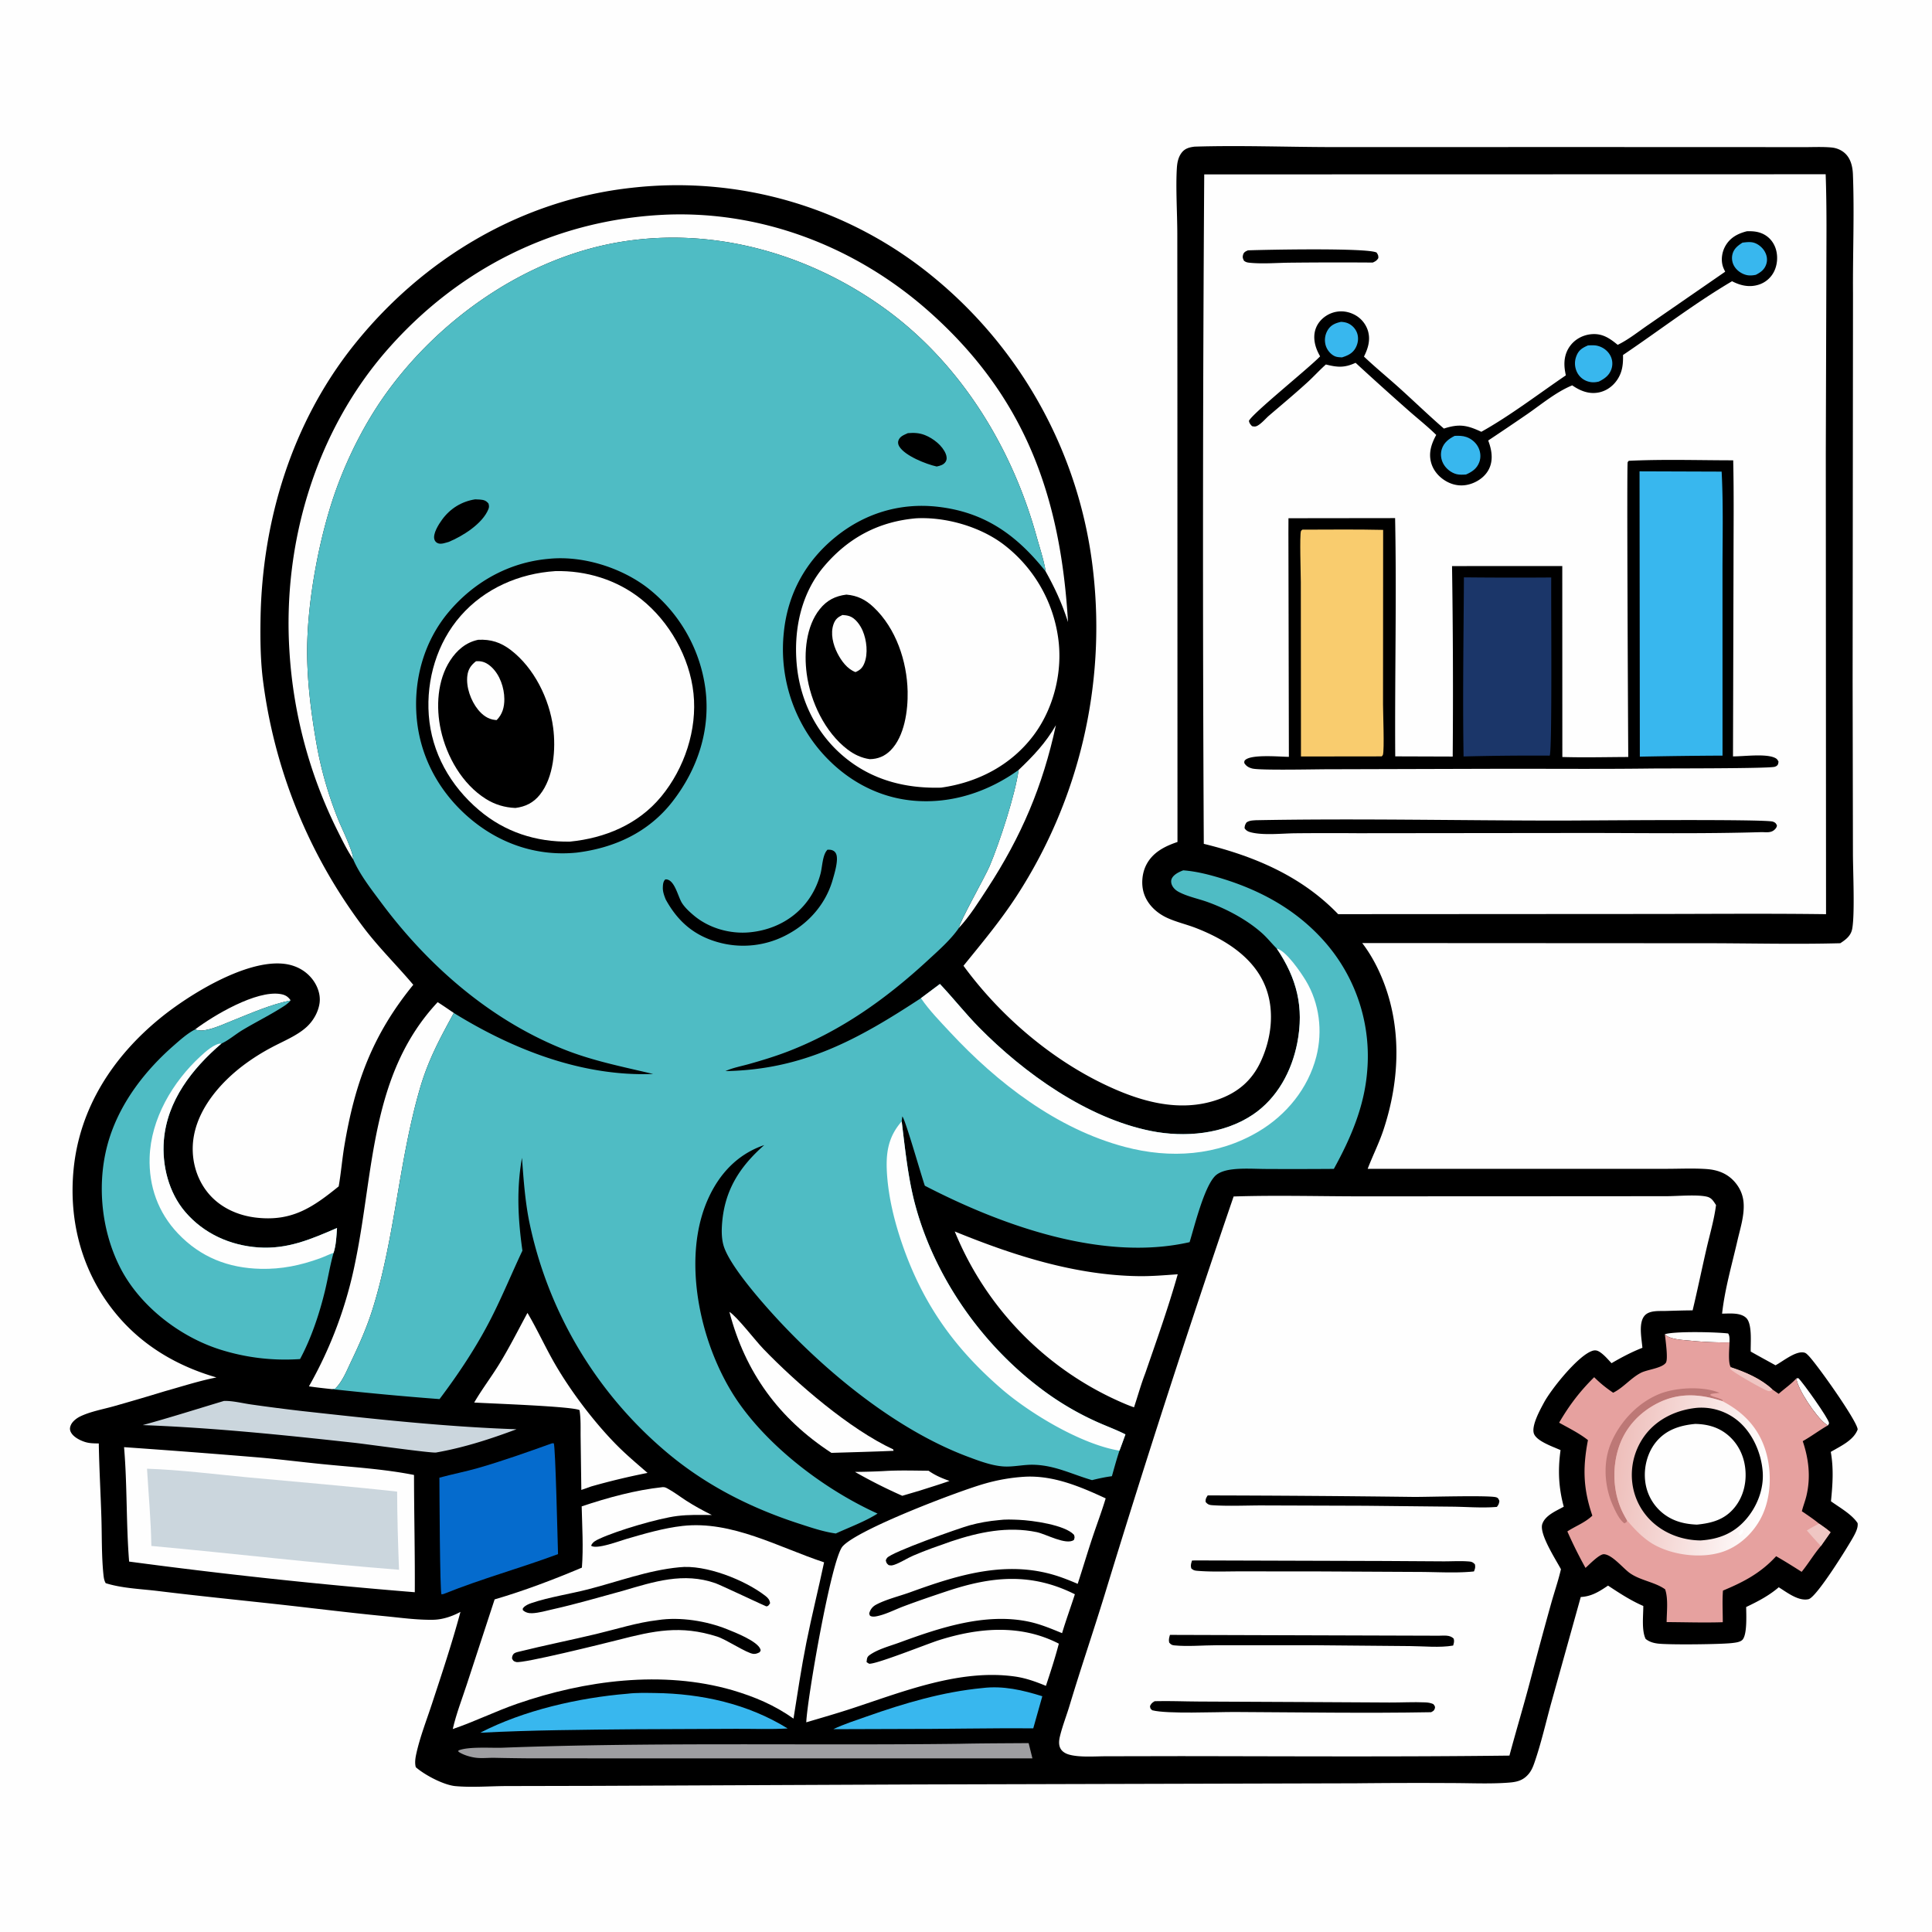 <svg version="1.1" xmlns="http://www.w3.org/2000/svg" style="display: block;" viewBox="0 0 2048 2048" width="1024" height="1024">
<defs>
	<linearGradient id="Gradient1" gradientUnits="userSpaceOnUse" x1="1713.38" y1="1551.13" x2="1873.89" y2="1575.06">
		<stop class="stop0" offset="0" stop-opacity="1" stop-color="rgb(238,191,187)"/>
		<stop class="stop1" offset="1" stop-opacity="1" stop-color="rgb(255,255,255)"/>
	</linearGradient>
</defs>
<path transform="translate(0,0)" fill="rgb(254,254,254)" d="M 0 0 L 2048 0 L 2048 2048 L 0 2048 L 0 0 z"/>
<path transform="translate(0,0)" fill="rgb(0,0,0)" d="M 1266.32 155.446 C 1314.04 153.985 1362.23 155.8 1410.01 155.922 L 1676.78 155.881 L 1854.92 155.93 L 1911.37 155.995 C 1921.29 156.012 1931.62 155.45 1941.47 156.344 C 1947.97 156.935 1954.26 160.011 1958.26 165.229 C 1962.52 170.798 1963.92 178.126 1964.18 184.993 C 1965.77 226.796 1963.95 268.996 1964.26 310.853 L 1963.85 722.85 L 1964.19 904.741 C 1964.23 923.508 1966.33 969.108 1963.4 984.685 C 1962.02 991.976 1956.65 996.066 1950.76 999.859 C 1901.8 1001.18 1852.5 999.809 1803.51 999.864 L 1444 999.678 C 1451.7 1009.71 1457.91 1020.69 1463.04 1032.24 C 1486.41 1084.87 1484.42 1143.74 1466.51 1197.76 C 1461.83 1211.87 1455.07 1225.14 1449.79 1239.01 L 1697.52 1239.03 L 1767.69 1238.99 C 1781.34 1238.95 1795.25 1238.3 1808.85 1239.23 C 1820.96 1240.06 1831.47 1244.03 1839.44 1253.56 C 1844.75 1259.89 1847.75 1267.16 1848.31 1275.39 C 1849.21 1288.56 1844.65 1302.54 1841.71 1315.29 C 1835.9 1340.58 1828.28 1366.72 1825.49 1392.52 C 1833.29 1392.48 1844.61 1391.15 1850.87 1396.88 C 1857.79 1403.21 1855.5 1424.01 1855.85 1432.72 C 1864.56 1437.65 1873.37 1442.42 1882.12 1447.26 C 1889.86 1443.14 1902.11 1432.92 1911.04 1433.57 C 1913.93 1433.78 1914.81 1434.81 1916.79 1436.75 C 1925.34 1445.15 1969.2 1506.97 1969.19 1515.32 C 1964.76 1527 1950.88 1533.02 1940.7 1539.08 C 1943.88 1556.91 1942.67 1573.56 1940.91 1591.44 C 1949.84 1597.88 1963.12 1605.29 1969.13 1614.56 C 1969.89 1619.36 1966.84 1625.15 1964.56 1629.27 C 1958.96 1639.39 1925.67 1693.21 1917.16 1695.19 C 1906.55 1697.66 1894.13 1687.92 1885.55 1682.56 C 1875.28 1691.43 1863.19 1697.73 1851.01 1703.5 C 1851.09 1711.58 1852.15 1731.31 1847.53 1737.7 C 1845.34 1740.75 1839.61 1741.25 1836.16 1741.68 C 1824.31 1743.13 1768.51 1743.71 1757.17 1742.23 C 1752.4 1741.6 1748.21 1740.35 1744.44 1737.32 C 1740.03 1728.27 1741.99 1712.45 1741.97 1702.4 C 1728.45 1696.54 1716.85 1688.88 1704.59 1680.81 C 1695.38 1687.03 1687.15 1692.31 1675.67 1692.89 L 1644.6 1804.33 C 1638.69 1825.69 1633.71 1848.05 1626.41 1868.94 C 1624.94 1873.15 1623.3 1877.06 1620.39 1880.5 C 1613.74 1888.36 1606.3 1889.23 1596.64 1889.85 C 1577.92 1891.06 1558.69 1890.16 1539.92 1890.13 A 6230.55 6230.55 0 0 0 1437.72 1890.37 L 971.985 1891.59 L 631.426 1893.08 L 535.92 1893.29 C 518.602 1893.42 500.116 1894.9 482.911 1893.37 C 470.319 1892.26 450.214 1881.57 440.77 1873.32 C 439.416 1868.53 440.386 1863.09 441.457 1858.32 C 445.348 1840.99 452.11 1823.69 457.67 1806.78 C 468.345 1774.32 479.255 1741.69 488.102 1708.67 C 487.672 1708.9 487.245 1709.14 486.812 1709.36 C 478.516 1713.68 468.767 1716.83 459.384 1717.02 C 442.168 1717.35 424.246 1714.79 407.094 1713.13 C 368.392 1709.38 329.816 1704.46 291.16 1700.25 C 249.94 1695.76 208.764 1691.6 167.599 1686.55 C 149.375 1684.32 129.568 1683.74 112.057 1678.23 C 110.221 1675.23 109.871 1671.44 109.534 1667.99 C 107.636 1648.55 108.086 1628.42 107.488 1608.86 C 106.686 1582.6 105.149 1556.38 104.721 1530.11 C 99.969 1530.07 95.107 1530.06 90.516 1528.67 C 84.974 1527 77.092 1523.11 74.766 1517.37 C 73.736 1514.83 74.178 1512.6 75.312 1510.2 C 77.02 1506.59 81.257 1503.35 84.755 1501.62 C 95.399 1496.36 109.106 1493.92 120.567 1490.69 A 2620.62 2620.62 0 0 0 174.676 1474.77 C 192.77 1469.72 211.039 1463.76 229.468 1460.15 C 187.904 1448.12 151.168 1426.63 123.357 1393.13 C 87.361 1349.78 72.609 1295.54 78 1239.71 C 84.325 1174.21 119.954 1119.86 170.115 1079.04 C 200.518 1054.3 260.67 1017.09 301.021 1021.67 C 312.981 1023.02 323.815 1028.49 331.238 1038.15 C 336.594 1045.12 339.953 1054.33 338.772 1063.15 C 337.505 1072.62 332.209 1081.96 325.249 1088.42 C 315.1 1097.85 300.158 1103.73 287.963 1110.28 A 224.483 224.483 0 0 0 258.239 1129.07 C 233.286 1147.86 209.249 1175.67 204.96 1207.71 C 202.337 1227.31 207.347 1247.8 219.635 1263.44 C 232.467 1279.78 251.868 1288.59 272.204 1290.81 C 309.592 1294.89 331.496 1279.93 359.02 1257.62 C 361.519 1243.42 362.648 1228.97 365.024 1214.74 C 376.159 1148.07 394.842 1096.95 438.098 1043.92 C 420.996 1023.63 402.224 1005.25 386.035 984.048 A 550.03 550.03 0 0 1 278.298 717.396 C 276.055 697.154 275.842 676.619 276.169 656.275 C 277.849 551.853 309.422 448.165 375.108 365.868 C 448.176 274.323 552.59 211.762 669.965 199.029 A 427.173 427.173 0 0 1 988.209 292.718 A 470.617 470.617 0 0 1 1158.91 606.747 A 523.085 523.085 0 0 1 1078.13 949.098 C 1060.85 975.772 1041.27 999.183 1021.33 1023.76 C 1059 1075.26 1111.49 1120.75 1168.94 1148.67 C 1206.91 1167.12 1249.75 1180.21 1291.4 1165.45 C 1312.24 1158.05 1327.05 1145.45 1336.43 1125.32 C 1347.63 1101.25 1351.35 1072.22 1341.84 1046.99 C 1329.77 1015 1298.54 995.78 1268.01 983.839 C 1257.91 979.888 1247.02 977.479 1237.19 972.946 C 1226.34 967.947 1216.84 959.262 1212.85 947.79 C 1209.49 938.151 1210.43 925.971 1215.06 916.887 C 1221.9 903.485 1234.62 897.126 1248.18 892.532 L 1248.09 398.974 L 1247.99 247.296 C 1247.94 225.623 1246.23 199.227 1247.52 178.203 C 1247.87 172.535 1248.94 166.881 1252.36 162.202 C 1255.91 157.351 1260.64 156.157 1266.32 155.446 z"/>
<path transform="translate(0,0)" fill="rgb(254,254,254)" d="M 1904.22 1461.13 L 1906.35 1460.9 C 1911.07 1465.26 1938.46 1503.8 1938.82 1508.34 C 1938.91 1509.39 1938.21 1510.1 1937.7 1510.95 C 1936.66 1510.39 1935.73 1509.76 1934.79 1509.04 C 1925.23 1501.75 1905.72 1473.09 1904.22 1461.13 z"/>
<path transform="translate(0,0)" fill="rgb(254,254,254)" d="M 1764.85 1414.29 C 1775.75 1411.02 1819.25 1411.99 1831.89 1413.54 C 1833.71 1416.08 1833.37 1419.92 1833.31 1423 A 374.327 374.327 0 0 1 1791.34 1421.11 C 1784.37 1420.44 1769.47 1419.89 1764.85 1414.29 z"/>
<path transform="translate(0,0)" fill="rgb(254,254,254)" d="M 206.639 1091.35 C 226.897 1076.06 271.704 1049.57 297.212 1053.71 C 302.264 1054.53 305.243 1056.28 308.136 1060.46 C 286.954 1064.78 266.279 1073.95 246.266 1081.95 C 237.218 1085.57 227.552 1090.1 217.939 1091.91 C 213.951 1092.66 210.529 1092.44 206.639 1091.35 z"/>
<path transform="translate(0,0)" fill="rgb(254,254,254)" d="M 936.31 1559.43 C 952.219 1558.38 968.39 1558.92 984.322 1559.05 C 991.42 1564.03 998.436 1566.99 1006.54 1569.85 C 996.094 1573.54 985.445 1576.76 974.9 1580.15 L 956.458 1585.59 C 939.517 1578.12 922.388 1569.49 906.329 1560.28 A 747.411 747.411 0 0 0 936.31 1559.43 z"/>
<path transform="translate(0,0)" fill="rgb(254,254,254)" d="M 1119.31 768.716 C 1105.35 833.351 1082.82 886.435 1046.67 941.855 C 1037.57 955.804 1027.89 971.307 1016.55 983.517 C 1016.49 978.459 1044.56 928.79 1049.15 917.83 C 1059.98 891.956 1075.87 843.197 1079.81 816.15 C 1095.41 801.308 1108.54 787.476 1119.31 768.716 z"/>
<path transform="translate(0,0)" fill="rgb(254,254,254)" d="M 773.186 1390.6 C 781.701 1396.1 800.39 1420.74 809.23 1429.91 C 844.595 1466.6 900.508 1514.82 946.819 1536.39 L 947.209 1537.93 C 925.271 1538.9 903.301 1539.41 881.352 1540.1 C 825.76 1503.86 789.972 1454.87 773.186 1390.6 z"/>
<path transform="translate(0,0)" fill="rgb(56,183,238)" d="M 1041.37 1789.4 C 1063.39 1786.7 1084.09 1791.58 1104.9 1798.08 L 1095.29 1832.14 C 1047.95 1831.74 1000.59 1832.92 953.25 1832.79 L 883.318 1833.01 C 894.692 1827.6 906.875 1823.73 918.742 1819.54 C 958.484 1805.51 999.273 1793.43 1041.37 1789.4 z"/>
<path transform="translate(0,0)" fill="rgb(158,158,161)" d="M 1016.6 1848.5 C 1041.18 1847.96 1065.81 1847.97 1090.4 1847.76 L 1094.42 1863.97 L 562.957 1863.92 A 2786.67 2786.67 0 0 1 523.807 1863.35 C 517.275 1863.28 510.133 1864.12 503.712 1863.18 C 497.797 1862.31 490.936 1860.23 485.966 1856.9 L 485.899 1855.6 C 496.506 1851.16 520.504 1853.1 532.87 1852.64 C 693.939 1846.56 855.43 1850.46 1016.6 1848.5 z"/>
<path transform="translate(0,0)" fill="rgb(254,254,254)" d="M 559.139 1391.73 C 569.736 1409.59 578.276 1428.7 588.748 1446.67 C 605.486 1475.4 629.527 1507.12 652.68 1530.77 C 663.302 1541.62 674.954 1551.42 686.419 1561.35 A 747.751 747.751 0 0 0 626.595 1575.73 L 616.233 1579.4 L 615.484 1523.81 C 615.341 1514.3 615.876 1504.15 614.302 1494.78 C 606.535 1490.75 519.146 1487.76 502.675 1486.75 C 510.782 1472.82 520.707 1459.81 529.166 1446.05 C 539.974 1428.47 549.303 1409.87 559.139 1391.73 z"/>
<path transform="translate(0,0)" fill="rgb(56,183,238)" d="M 665.139 1795.41 C 674.521 1794.24 684.837 1794.55 694.308 1794.66 C 743.547 1795.25 792.748 1806.13 834.927 1832.25 C 816.833 1833.3 798.353 1832.54 780.208 1832.62 L 673.855 1833.07 C 619.049 1833.59 563.782 1833.93 509.059 1836.77 C 555.037 1812.94 613.645 1799.65 665.139 1795.41 z"/>
<path transform="translate(0,0)" fill="rgb(203,214,221)" d="M 237.438 1485.04 C 246.611 1484.79 257.04 1487.5 266.232 1488.8 A 1983.81 1983.81 0 0 0 320.903 1495.85 C 396.271 1504.18 471.717 1512.48 547.538 1515.07 C 519.505 1525.55 491.913 1534.49 462.363 1539.72 C 458.309 1540.69 388.249 1530.8 375.537 1529.4 C 300.804 1521.18 226.443 1513.48 151.261 1510.66 C 180.14 1502.75 208.753 1493.65 237.438 1485.04 z"/>
<path transform="translate(0,0)" fill="rgb(254,254,254)" d="M 463.951 1062.34 C 469.753 1065.99 475.388 1069.95 481.069 1073.79 C 466.335 1100.8 454.003 1123.48 445.239 1153.52 C 422.817 1230.36 418.743 1311.52 395.068 1387.34 C 389.107 1406.43 381.015 1424.86 372.373 1442.87 C 367.791 1452.41 363.087 1464.59 355.35 1471.98 L 352.103 1472.56 C 343.874 1471.69 335.668 1470.81 327.482 1469.59 A 442.184 442.184 0 0 0 376.844 1336.61 C 396.518 1241.08 392.675 1138.51 463.951 1062.34 z"/>
<path transform="translate(0,0)" fill="rgb(5,107,205)" d="M 585.134 1529.98 L 587.011 1529.9 C 588.827 1532.36 591.114 1634.97 591.531 1647.42 C 551.693 1662.29 510.754 1673.41 471.216 1689.32 C 470.163 1689.84 469.15 1689.91 468 1690.1 C 466.228 1687.33 465.868 1579.79 465.782 1566.39 C 479.368 1562.69 493.222 1560.05 506.774 1556.15 C 533.105 1548.58 559.335 1539.22 585.134 1529.98 z"/>
<path transform="translate(0,0)" fill="rgb(254,254,254)" d="M 1012.08 1305.41 C 1074.04 1330.73 1139.71 1351.9 1207.3 1352.77 C 1221 1352.94 1234.77 1351.74 1248.44 1350.79 C 1238.51 1386.06 1225.96 1421.12 1214.02 1455.77 C 1209.49 1467.46 1206.09 1479.89 1202.11 1491.81 A 133.199 133.199 0 0 1 1192.92 1488.3 A 336.352 336.352 0 0 1 1012.08 1305.41 z"/>
<path transform="translate(0,0)" fill="rgb(254,254,254)" d="M 374.326 910.752 C 367.782 901.033 362.388 889.825 357.151 879.335 A 493.549 493.549 0 0 1 306.882 691.276 C 299.336 576.025 334.497 457.101 411.364 369.861 C 485.757 285.431 585.829 234.81 698.443 227.938 C 803.926 221.502 906.442 260.621 984.932 330.332 C 1086.73 420.746 1124.28 526.284 1132.13 659.43 C 1125.99 640.172 1118.33 623.455 1108.51 605.873 C 1106.35 593.062 1101.98 580.11 1098.49 567.581 C 1072.05 472.56 1016.78 383.298 935.743 325.528 C 855.197 268.106 754.779 240.004 656.339 256.706 C 557.417 273.49 465.153 338.063 407.66 419.295 C 386.945 448.563 369.521 482.912 357.19 516.516 C 338.82 566.576 325.701 636.254 325.582 689.627 C 325.508 722.635 329.862 756.343 335.557 788.796 C 340.37 816.223 348.496 844.236 359.017 869.997 C 362.492 878.507 374.596 903.2 374.326 910.752 z"/>
<path transform="translate(0,0)" fill="rgb(79,188,196)" d="M 206.639 1091.35 C 210.529 1092.44 213.951 1092.66 217.939 1091.91 C 227.552 1090.1 237.218 1085.57 246.266 1081.95 C 266.279 1073.95 286.954 1064.78 308.136 1060.46 C 306.093 1062.85 303.803 1064.71 301.18 1066.42 C 286.952 1075.7 271.537 1083.2 256.981 1091.95 C 249.793 1096.27 242.194 1102.83 234.756 1106.21 C 203.824 1132.66 177.134 1166.73 173.713 1208.69 C 171.548 1235.24 178.851 1264.26 196.386 1284.72 C 216.103 1307.74 244.106 1320.31 274.114 1322.34 C 304.834 1324.42 329.748 1313.61 357.262 1301.71 C 356.647 1310.33 356.308 1319.84 353.594 1328.1 C 349.901 1340.97 347.778 1354.53 344.657 1367.57 C 338.828 1391.94 330.014 1418.53 318.077 1440.66 A 228.245 228.245 0 0 1 233.372 1430.59 C 190.539 1417.02 148.423 1384.53 127.679 1344.27 C 106.338 1302.85 101.887 1250.26 116.182 1205.87 C 128.537 1167.51 154.221 1134.46 184.297 1108.19 C 191.025 1102.31 198.707 1095.4 206.639 1091.35 z"/>
<path transform="translate(0,0)" fill="rgb(254,254,254)" d="M 353.594 1328.1 C 348.73 1329.68 344.005 1332.14 339.163 1333.88 C 318.407 1341.38 298.589 1345.5 276.48 1345.02 C 241.958 1344.27 212.561 1332.71 188.646 1307.54 C 167.579 1285.37 157.653 1257.41 158.622 1226.96 C 159.923 1186.04 182.898 1146.96 212.621 1119.63 C 217.726 1114.93 227.601 1105.9 234.756 1106.21 C 203.824 1132.66 177.134 1166.73 173.713 1208.69 C 171.548 1235.24 178.851 1264.26 196.386 1284.72 C 216.103 1307.74 244.106 1320.31 274.114 1322.34 C 304.834 1324.42 329.748 1313.61 357.262 1301.71 C 356.647 1310.33 356.308 1319.84 353.594 1328.1 z"/>
<path transform="translate(0,0)" fill="rgb(254,254,254)" d="M 131.515 1534.05 A 10571.3 10571.3 0 0 1 275.584 1545.08 C 297.143 1546.98 318.6 1549.69 340.127 1551.87 C 373.004 1555.2 406.429 1557.09 438.871 1563.52 C 438.924 1604.96 439.959 1646.38 439.698 1687.83 A 5835.85 5835.85 0 0 1 136.876 1655.34 C 133.645 1615.04 134.94 1574.43 131.515 1534.05 z"/>
<path transform="translate(0,0)" fill="rgb(203,214,221)" d="M 155.841 1556.89 C 191.828 1558.13 227.667 1562.77 263.492 1566.13 C 316.032 1571.05 368.522 1575.32 420.979 1581.17 C 421.054 1608.85 421.917 1636.35 422.976 1664.01 C 335.341 1657.28 247.974 1646.75 160.452 1638.77 C 159.951 1611.25 157.509 1584.32 155.841 1556.89 z"/>
<path transform="translate(0,0)" fill="rgb(254,254,254)" d="M 1085.73 1565.43 C 1116.39 1563.63 1144.82 1575.74 1172.07 1588.34 C 1167.89 1602.24 1162.69 1615.88 1158.11 1629.65 C 1152.66 1646.01 1147.76 1662.56 1142.39 1678.95 C 1136.65 1676.47 1130.77 1674.09 1124.88 1672 C 1069.96 1652.55 1017.13 1668.86 964.952 1687.82 C 953.393 1692.02 939.194 1695.38 928.522 1701.13 C 924.799 1703.14 922.436 1706.33 921.395 1710.35 C 921.752 1711.44 921.73 1712.54 922.867 1713.08 C 925.517 1714.32 929.412 1713.34 932.128 1712.64 C 940.806 1710.41 949.391 1705.96 957.807 1702.8 C 973.046 1697.07 988.566 1691.8 1004.01 1686.66 C 1051.59 1670.82 1093.2 1666.87 1139.41 1689.99 C 1134.99 1703.78 1130.01 1717.33 1125.84 1731.21 C 1114.27 1726.46 1102.79 1721.62 1090.5 1719.03 C 1044.57 1709.34 996.22 1725.46 953.359 1741.2 C 943.288 1744.9 930.346 1748.23 921.662 1754.55 C 918.779 1756.65 919.036 1758.65 918.589 1761.91 L 921.223 1763.59 C 927.985 1764.65 982.803 1742.64 994.961 1738.77 C 1037.21 1725.32 1081.97 1721.45 1122.41 1742.36 C 1118.47 1757.42 1113.63 1772.3 1108.72 1787.07 C 1097.86 1782.61 1087.33 1778.78 1075.65 1777.15 C 1017.53 1769.01 957.671 1793.07 903.47 1810.9 C 887.336 1816.21 870.973 1820.9 854.689 1825.73 C 855.517 1801.85 881.173 1652.68 893.209 1639.22 C 909.591 1620.89 1017.4 1580.13 1043.87 1572.72 A 195.545 195.545 0 0 1 1085.73 1565.43 z"/>
<path transform="translate(0,0)" fill="rgb(0,0,0)" d="M 1058.65 1611.41 C 1065.43 1610.45 1073.06 1610.79 1079.89 1611.08 C 1094.21 1611.67 1128.84 1616.39 1138.49 1626.96 C 1139.34 1629.64 1139.25 1629.79 1138.35 1632.47 C 1130 1638.24 1108.75 1626.15 1099.04 1624.13 C 1068.05 1617.69 1037.7 1624.11 1008.31 1633.93 C 994.819 1638.64 981.048 1643.39 967.946 1649.07 C 961.222 1651.98 954.824 1656.38 947.942 1658.75 C 945.657 1659.54 944.3 1659.65 941.979 1659.05 C 939.754 1657.1 939.675 1656.94 938.988 1654.05 C 939.455 1652.82 939.427 1652.67 940.326 1651.47 C 944.931 1645.32 1016.68 1619.95 1027.98 1616.87 C 1038.12 1614.11 1048.19 1612.36 1058.65 1611.41 z"/>
<path transform="translate(0,0)" fill="rgb(230,161,159)" d="M 1764.85 1414.29 C 1769.47 1419.89 1784.37 1420.44 1791.34 1421.11 A 374.327 374.327 0 0 0 1833.31 1423 C 1833.29 1428.81 1831.51 1445.22 1834.88 1449.41 C 1850.2 1454.45 1866.91 1461.63 1878.8 1472.86 L 1885.47 1477.51 C 1891.64 1471.98 1898.67 1467.31 1904.22 1461.13 C 1905.72 1473.09 1925.23 1501.75 1934.79 1509.04 C 1935.73 1509.76 1936.66 1510.39 1937.7 1510.95 C 1928.55 1516.13 1920.2 1522.54 1910.98 1527.69 C 1917.42 1546.72 1919.58 1566.07 1914.85 1585.81 C 1913.54 1591.29 1911.39 1596.52 1910.06 1601.98 C 1916.22 1606.2 1922.49 1610.33 1928.25 1615.09 C 1932.4 1618.03 1936.68 1620.85 1940.45 1624.27 L 1930.23 1638.84 C 1922.88 1647.4 1917 1657.43 1909.81 1666.22 C 1900.89 1660.54 1891.96 1654.94 1882.78 1649.67 C 1866.44 1667.48 1848.41 1676.94 1826.42 1686.09 C 1825.56 1697.04 1826.26 1708.59 1826.22 1719.62 C 1806.44 1720.26 1786.49 1719.59 1766.7 1719.49 C 1766.77 1709 1768.56 1694.64 1765.11 1684.75 C 1754.3 1676.99 1738.94 1675.48 1727.68 1667.53 C 1720.61 1662.53 1708.97 1647.94 1700.24 1647.54 C 1695.37 1647.32 1684.51 1658.7 1680.71 1662.05 A 471.714 471.714 0 0 1 1661.46 1623.37 C 1670.46 1617.48 1680.01 1614.23 1687.95 1606.65 C 1678.24 1578.09 1677.62 1556.07 1683.29 1526.58 C 1674.1 1519.28 1662.98 1513.84 1652.74 1508.11 C 1663.45 1489.69 1674.76 1474.83 1689.9 1459.89 C 1696.09 1466.11 1702.75 1471.44 1710.03 1476.34 C 1720.82 1471.01 1728.5 1461 1739.24 1455.33 C 1746.04 1451.74 1761.43 1450.52 1765.84 1444.63 C 1768.57 1440.99 1765.33 1419.48 1764.85 1414.29 z"/>
<path transform="translate(0,0)" fill="rgb(239,198,195)" d="M 1834.88 1449.41 C 1850.2 1454.45 1866.91 1461.63 1878.8 1472.86 C 1878.67 1473.02 1878.58 1473.21 1878.42 1473.34 C 1876.94 1474.62 1876.05 1474.98 1874.1 1474.47 C 1869.82 1473.35 1835.1 1453.76 1833.76 1450.73 L 1834.88 1449.41 z"/>
<path transform="translate(0,0)" fill="rgb(239,198,195)" d="M 1928.25 1615.09 C 1932.4 1618.03 1936.68 1620.85 1940.45 1624.27 L 1930.23 1638.84 C 1925.07 1633.61 1920.27 1627.86 1915.34 1622.4 C 1919.41 1619.66 1923.95 1617.45 1928.25 1615.09 z"/>
<path transform="translate(0,0)" fill="rgb(189,120,118)" d="M 1724.81 1611.78 L 1723.75 1614.33 L 1724.13 1613.55 L 1721.94 1614.82 C 1716.38 1610.9 1712.01 1601.13 1709.35 1595.02 C 1700.74 1575.22 1699.17 1550.69 1707.38 1530.52 C 1716.72 1507.59 1735.97 1486.96 1759.09 1477.64 C 1776.42 1470.64 1805.4 1469.19 1822.76 1476.47 C 1822.47 1476.73 1815.85 1476.92 1813.18 1477.86 L 1813.21 1479.12 C 1817.36 1481.23 1822.07 1481.74 1826.03 1484.08 L 1825.86 1485.29 C 1802.33 1477.56 1779.76 1475.94 1757.1 1487.47 C 1737.62 1497.39 1722.69 1513.56 1715.9 1534.47 C 1708.56 1557.05 1709.93 1583.8 1721.01 1604.94 A 171.873 171.873 0 0 0 1724.81 1611.78 z"/>
<path transform="translate(0,0)" fill="url(#Gradient1)" d="M 1724.81 1611.78 A 171.873 171.873 0 0 1 1721.01 1604.94 C 1709.93 1583.8 1708.56 1557.05 1715.9 1534.47 C 1722.69 1513.56 1737.62 1497.39 1757.1 1487.47 C 1779.76 1475.94 1802.33 1477.56 1825.86 1485.29 C 1847.9 1496.81 1863.88 1513.17 1871.45 1537.33 C 1878.54 1560 1877.71 1588.34 1866.47 1609.55 C 1857.69 1626.12 1842.52 1640.02 1824.43 1645.51 C 1802.68 1652.12 1774.13 1648.63 1754.2 1637.86 C 1744.06 1632.38 1735.02 1623.57 1727.55 1614.91 L 1724.81 1611.78 z"/>
<path transform="translate(0,0)" fill="rgb(254,254,254)" d="M 1846.48 1620.87 L 1848.07 1622.06 C 1848.17 1624.76 1846.59 1625.58 1844.87 1627.54 L 1842.86 1625.69 C 1843.95 1623.97 1845.2 1622.44 1846.48 1620.87 z"/>
<path transform="translate(0,0)" fill="rgb(0,0,0)" d="M 1798.54 1492.39 A 60.692 60.692 0 0 1 1842.87 1506.61 C 1858.03 1519.52 1867.13 1540.57 1868.54 1560.23 C 1869.86 1578.66 1862.48 1597.41 1850.31 1611.13 C 1837.42 1625.67 1821.73 1631.67 1802.68 1632.93 C 1786.02 1632.77 1769.44 1627.53 1756.2 1617.29 A 67.239 67.239 0 0 1 1730.32 1572.01 A 70.252 70.252 0 0 1 1745.47 1519.23 C 1758.59 1503.22 1778.25 1494.41 1798.54 1492.39 z"/>
<path transform="translate(0,0)" fill="rgb(254,254,254)" d="M 1797.02 1509.41 C 1809.17 1509.63 1820.5 1512.48 1830.24 1520.09 C 1841.59 1528.95 1848.29 1541.83 1849.98 1556.01 C 1851.76 1570.94 1848.32 1586.29 1838.66 1598.09 C 1828.13 1610.96 1814.59 1614.57 1798.85 1616.16 C 1786.01 1615.65 1774.28 1612.87 1763.77 1604.94 A 50.998 50.998 0 0 1 1743.97 1570.03 C 1742.26 1555.68 1746.25 1539.91 1755.42 1528.63 C 1766.07 1515.54 1780.95 1510.89 1797.02 1509.41 z"/>
<path transform="translate(0,0)" fill="rgb(254,254,254)" d="M 702.517 1576.41 C 704.695 1576.44 705.519 1576.76 707.411 1577.78 C 714.36 1581.5 720.915 1586.58 727.557 1590.86 C 736.303 1596.49 745.311 1601.36 754.614 1605.99 C 742.41 1605.86 730.085 1605.51 717.946 1607.01 C 697.863 1609.48 654.134 1622.47 635.549 1631.1 C 631.82 1632.83 628.05 1634.56 626.585 1638.55 C 632.276 1642.78 656.814 1633.47 663.608 1631.48 C 682.761 1625.87 703.601 1619.79 723.418 1617.56 C 775.856 1611.66 825.189 1640.18 873.562 1656.13 C 867.564 1684.49 860.503 1712.62 854.808 1741.05 C 849.446 1767.82 845.46 1794.83 841.145 1821.78 C 820.441 1807.23 800.271 1798.78 776.242 1791.62 C 702.178 1770.3 620.053 1781.18 548.202 1806.05 C 525.078 1814.06 503.213 1824.97 479.947 1832.85 C 483.603 1816.8 489.842 1800.83 494.96 1785.15 L 524.321 1695.43 C 555.332 1686.39 587.099 1674.33 616.84 1661.74 C 618.509 1640.34 617.105 1618.27 616.597 1596.82 C 644.527 1587.51 673.148 1579.58 702.517 1576.41 z"/>
<path transform="translate(0,0)" fill="rgb(0,0,0)" d="M 719.947 1661.4 C 747.849 1658.18 789.716 1674.9 811.198 1691.58 C 814.147 1693.87 815.815 1695.76 816.313 1699.5 C 815.214 1701.07 814.511 1702.77 812.292 1702.8 C 811.608 1702.81 764.118 1680.27 758.49 1678.29 C 724.614 1666.38 693.26 1676.64 660.268 1686.33 C 635.572 1693.04 610.906 1700.33 585.932 1705.91 C 578.895 1707.48 571.267 1709.8 564.065 1710.07 C 560.411 1710.21 556.872 1709.34 554.21 1706.76 C 554.164 1705.34 553.893 1705.42 554.686 1704.42 C 556.688 1701.87 560.341 1700.35 563.324 1699.33 C 581.548 1693.1 604.34 1689.64 623.308 1684.78 C 655.341 1676.57 686.864 1664.55 719.947 1661.4 z"/>
<path transform="translate(0,0)" fill="rgb(0,0,0)" d="M 697.582 1717.34 C 720.92 1713.75 748.942 1718.29 770.709 1727.03 C 778.851 1730.3 803.221 1739.73 806.125 1748.44 C 806.599 1749.86 805.948 1750.24 805.277 1751.43 C 803.027 1752.56 801.242 1753.42 798.656 1753.18 C 791.516 1752.55 770.264 1738.04 760.125 1734.81 C 721.178 1722.43 693.257 1728.63 654.884 1738.47 C 640.41 1742.15 553.887 1763.63 547.214 1761.81 C 544.306 1761.02 544.078 1760.58 542.764 1758.1 C 542.893 1756.19 542.946 1755.29 544.092 1753.66 C 545.335 1751.9 547.924 1751.4 549.955 1750.89 C 577.134 1744.14 604.714 1738.63 632.003 1732.11 C 653.508 1726.98 675.621 1719.85 697.582 1717.34 z"/>
<path transform="translate(0,0)" fill="rgb(254,254,254)" d="M 971.314 549.41 C 1002.27 547.854 1038.16 558.031 1063.11 576.602 A 150.528 150.528 0 0 1 1121.7 676.252 C 1126.76 711.641 1117.12 750.912 1095.56 779.574 C 1071.71 811.281 1036.31 829.517 997.574 834.929 C 959.713 835.994 924.255 826.885 894.743 802.225 C 864.944 777.325 847.722 741.686 844.476 703.289 C 841.377 666.627 849.43 628.709 873.637 600.235 C 899.42 569.906 931.549 552.816 971.314 549.41 z"/>
<path transform="translate(0,0)" fill="rgb(0,0,0)" d="M 897.201 630.313 C 908.91 631.269 917.633 635.699 926.128 643.731 C 949.844 666.155 961.447 700.974 962.129 732.969 C 962.558 753.071 958.878 780.511 944.054 795.43 C 937.896 801.627 930.62 804.617 921.962 804.743 C 913.173 803.493 905.5 799.844 898.474 794.511 C 874.428 776.257 859.066 743.679 855.147 714.277 C 852.153 691.811 854.314 663.965 869.065 645.614 C 876.597 636.244 885.522 631.782 897.201 630.313 z"/>
<path transform="translate(0,0)" fill="rgb(254,254,254)" d="M 893.038 651.913 C 895.471 652.042 898.191 652.385 900.501 653.168 C 906.836 655.315 911.926 662.718 914.436 668.558 C 918.71 678.498 920.379 692.872 916.234 703.059 C 914.202 708.055 911.738 710.349 906.845 712.444 C 898.12 709.222 891.844 700.54 887.731 692.504 C 883.071 683.4 880.025 671.512 883.616 661.548 C 885.472 656.398 888.186 654.173 893.038 651.913 z"/>
<path transform="translate(0,0)" fill="rgb(254,254,254)" d="M 1307.69 1268.32 C 1352.08 1266.88 1396.86 1268.13 1441.29 1268.18 L 1677.73 1268.08 L 1766.98 1268.01 C 1778.12 1267.97 1799.53 1266.05 1809.58 1268.59 C 1814.54 1269.84 1816.38 1273.4 1819.07 1277.41 C 1817.08 1292.87 1812.46 1308.49 1808.96 1323.69 C 1803.94 1345.45 1799.46 1367.34 1794.25 1389.05 C 1784.68 1389.07 1775.09 1389.42 1765.52 1389.67 C 1758.56 1389.85 1748.35 1388.89 1743.35 1394.66 C 1736.59 1402.45 1740.25 1419.16 1741.02 1428.72 C 1729.52 1433.21 1718.93 1438.83 1708.29 1445.04 C 1704.48 1441 1700.44 1436.16 1695.79 1433.15 C 1693.47 1431.65 1691.27 1431.01 1688.52 1431.79 C 1673.33 1436.12 1644.33 1472.63 1636.83 1486.53 C 1632.95 1493.73 1622.57 1512.11 1626.25 1520.27 C 1629.78 1528.09 1646.71 1533.74 1654.25 1537.18 C 1651.34 1558.09 1652.13 1576.79 1657.64 1597.16 C 1649.71 1601.59 1637.94 1606.31 1634.89 1615.54 C 1631.42 1626.01 1649.35 1653.38 1654.67 1663.46 C 1651.81 1675.77 1647.55 1688 1644.15 1700.2 A 5521.89 5521.89 0 0 0 1622.87 1778.76 C 1615.7 1806.31 1607.43 1833.51 1600.07 1861.01 C 1483.93 1862.41 1367.54 1861.71 1251.39 1861.57 L 1173.34 1861.72 C 1161.52 1861.67 1144.49 1863.15 1133.25 1859.94 C 1129.39 1858.84 1125.64 1856.71 1123.87 1852.92 C 1122.06 1849.03 1122.63 1844.43 1123.62 1840.41 C 1126.29 1829.46 1130.63 1818.47 1133.89 1807.61 C 1145.67 1768.44 1158.88 1729.78 1170.9 1690.7 A 13172 13172 0 0 1 1307.69 1268.32 z"/>
<path transform="translate(0,0)" fill="rgb(0,0,0)" d="M 1280.2 1585.21 A 21061.4 21061.4 0 0 1 1499.13 1586.8 C 1513.39 1586.86 1579.1 1584.9 1586.03 1587.19 C 1588.33 1587.95 1588.47 1589 1589.4 1591.03 C 1589.06 1593.9 1588.53 1595.08 1586.76 1597.37 C 1571.52 1598.71 1555.47 1597.33 1540.13 1597.14 L 1447.09 1596.17 L 1338.4 1595.82 C 1320.83 1595.79 1302.77 1596.75 1285.27 1595.59 C 1281.84 1595.36 1280.21 1594.77 1278.04 1592.14 C 1277.78 1588.92 1278.58 1587.84 1280.2 1585.21 z"/>
<path transform="translate(0,0)" fill="rgb(0,0,0)" d="M 1224.01 1803.33 C 1239.61 1802.9 1255.43 1803.65 1271.05 1803.7 L 1382.03 1804.23 L 1472.82 1804.73 C 1485.35 1804.79 1498.22 1804.04 1510.68 1804.59 C 1513.93 1804.73 1516.35 1805.11 1519.33 1806.38 C 1520.58 1807.96 1521.59 1808.78 1520.99 1810.99 C 1520.32 1813.45 1519.06 1813.92 1517.02 1815.01 C 1447.86 1816.26 1378.41 1815.09 1309.23 1814.79 C 1288.66 1814.7 1237.27 1817.07 1221.43 1812.96 C 1219.32 1811.15 1219.4 1811.24 1219.04 1808.48 C 1220.63 1805.47 1221.1 1805.13 1224.01 1803.33 z"/>
<path transform="translate(0,0)" fill="rgb(0,0,0)" d="M 1240.19 1733.05 L 1525.06 1733.92 C 1530.61 1733.93 1536.8 1732.81 1540.98 1737 C 1541.79 1739.87 1541.2 1741.61 1540.39 1744.36 C 1526.2 1746.84 1509.02 1745 1494.59 1744.91 L 1392.79 1744.01 L 1289.62 1744.03 C 1275.17 1744.05 1259.06 1745.58 1244.8 1744.17 C 1242.05 1743.9 1241.16 1743.17 1239.37 1741.17 C 1238.71 1738.06 1239.35 1736 1240.19 1733.05 z"/>
<path transform="translate(0,0)" fill="rgb(0,0,0)" d="M 1263.57 1654.25 A 96.057 96.057 0 0 1 1268.69 1654.12 L 1467.86 1654.71 L 1529.49 1655.09 C 1538.71 1655.15 1548.45 1654.45 1557.61 1655.28 C 1560.37 1655.53 1561.5 1656.27 1563.42 1658.18 C 1564.15 1661.34 1563.59 1662.89 1562.46 1665.78 A 114.882 114.882 0 0 1 1558.5 1666.16 C 1541.08 1667.53 1522.8 1666.39 1505.29 1666.32 L 1400.67 1665.79 L 1315.34 1665.71 C 1300.2 1665.71 1284.34 1666.4 1269.28 1665.14 C 1266.35 1664.89 1265.15 1664.58 1262.9 1662.68 C 1261.85 1659.46 1262.66 1657.35 1263.57 1654.25 z"/>
<path transform="translate(0,0)" fill="rgb(254,254,254)" d="M 1276.53 184.87 L 1935.28 184.718 C 1936.59 220.522 1936.04 256.459 1936.01 292.285 L 1935.43 480.476 L 1935.68 969.078 C 1873.34 968.241 1810.88 968.839 1748.52 968.858 L 1418.51 969.054 C 1379.67 928.655 1329.52 907.568 1276.07 894.503 A 60199.4 60199.4 0 0 1 1276.53 184.87 z"/>
<path transform="translate(0,0)" fill="rgb(0,0,0)" d="M 1322.89 265.381 C 1340.83 264.693 1450.22 262.522 1459.29 267.753 C 1460.83 270.291 1461.16 270.652 1461.08 273.576 C 1459.43 276.303 1457.94 277.036 1455.18 278.327 A 4911.75 4911.75 0 0 0 1367.55 278.452 C 1353.82 278.579 1338.95 279.874 1325.34 278.589 C 1322.64 278.334 1320.77 278.131 1318.61 276.327 C 1317.45 273.752 1316.94 272.822 1317.77 269.925 C 1318.55 267.193 1320.54 266.412 1322.89 265.381 z"/>
<path transform="translate(0,0)" fill="rgb(0,0,0)" d="M 1331.27 869.47 C 1438.59 867.441 1546.16 869.843 1653.49 869.849 C 1680.22 869.851 1871.62 868.06 1879.42 871.002 C 1881.93 871.952 1882.62 872.735 1883.66 875.138 C 1883.24 877.013 1882.84 877.705 1881.46 879.141 C 1877.7 883.042 1872.6 882.191 1867.67 882.088 C 1805.05 883.965 1742.13 882.979 1679.48 882.989 L 1439.45 883.246 A 3989.42 3989.42 0 0 0 1373.57 883.297 C 1359.5 883.408 1340.11 885.651 1326.71 882.475 C 1323.54 881.723 1321.1 880.788 1319.31 877.942 C 1319.44 875.25 1319.9 874.08 1321.36 871.823 C 1324.51 869.711 1327.57 869.746 1331.27 869.47 z"/>
<path transform="translate(0,0)" fill="rgb(0,0,0)" d="M 1851.8 245.14 C 1857.72 244.943 1863.37 245.347 1868.8 247.933 C 1875.2 250.984 1879.81 256.386 1882.13 263.056 C 1884.86 270.923 1884.28 280.443 1880.54 287.889 A 27.291 27.291 0 0 1 1863.69 301.956 C 1854.01 304.825 1844.76 302.644 1836.04 298.119 C 1795.98 321.735 1759.01 350.309 1720.46 376.315 C 1720.7 385.875 1719.84 394.43 1714.3 402.632 C 1709.48 409.767 1702.22 414.836 1693.67 416.214 C 1683.61 417.833 1674.72 414.079 1666.63 408.494 C 1649.92 415.307 1634.32 428.286 1619.59 438.542 A 3127.34 3127.34 0 0 1 1577.56 466.946 C 1581.18 476.467 1583.12 487.044 1578.63 496.662 C 1574.98 504.479 1567.6 510.015 1559.57 512.767 C 1550.98 515.709 1542.25 514.996 1534.21 510.794 C 1526.36 506.69 1519.86 499.746 1517.27 491.177 C 1514 480.356 1517.27 470.514 1522.46 461.045 C 1513.34 452.048 1503 443.899 1493.37 435.407 A 3577.56 3577.56 0 0 1 1436.97 384.594 C 1425.13 390.043 1417.8 389.446 1405.5 386.379 C 1398.79 392.319 1392.73 399.056 1386.1 405.116 C 1372.53 417.516 1358.34 429.322 1344.38 441.284 C 1341.06 444.431 1337.31 448.687 1333.42 451.001 C 1331.06 452.401 1329.73 452.303 1327.16 451.733 C 1325.23 449.536 1324.52 448.941 1323.91 446.13 C 1327.69 438.154 1387.59 390.085 1399.37 377.743 C 1398.32 375.84 1397.32 373.946 1396.45 371.954 C 1393.01 364.033 1391.8 355.051 1395.29 346.917 C 1398.26 339.976 1404.5 334.511 1411.52 331.895 C 1419.34 328.981 1427.77 329.596 1435.21 333.304 A 28.697 28.697 0 0 1 1449.98 350.409 C 1453.02 360.162 1450.24 369.245 1445.86 377.988 C 1457.95 389.471 1471.05 400.16 1483.45 411.342 C 1499.23 425.574 1514.52 440.39 1530.59 454.293 C 1546.88 449.043 1555.04 450.629 1570.28 457.715 C 1600.56 440.868 1630.94 417.567 1659.83 397.908 A 204.219 204.219 0 0 1 1659.12 394.094 C 1657.4 384.29 1658.34 374.886 1664.41 366.651 C 1669.59 359.623 1677.74 355.243 1686.38 354.324 C 1698.31 353.056 1706.12 358.406 1714.82 365.55 C 1726.44 359.958 1737.27 351.092 1747.94 343.869 L 1828.77 288.019 C 1827.81 286.067 1826.8 284.063 1826.19 281.968 C 1824.11 274.871 1825.49 266.648 1829.2 260.347 C 1834.32 251.676 1842.34 247.523 1851.8 245.14 z"/>
<path transform="translate(0,0)" fill="rgb(56,183,238)" d="M 1421.49 341.184 C 1424.03 341.312 1426.73 341.726 1429.07 342.775 C 1433.37 344.699 1436.94 348.51 1438.53 352.933 C 1440.37 358.039 1439.68 363.651 1437.19 368.409 C 1433.99 374.527 1428.89 376.847 1422.57 378.853 C 1420.08 378.697 1417.3 378.66 1414.99 377.625 C 1410.5 375.616 1406.78 371.011 1405.36 366.36 A 20.359 20.359 0 0 1 1407.51 349.814 C 1410.82 344.44 1415.58 342.514 1421.49 341.184 z"/>
<path transform="translate(0,0)" fill="rgb(56,183,238)" d="M 1847.11 257.213 C 1850.7 256.794 1854.53 256.249 1858.11 257.004 C 1863.02 258.038 1867.95 261.986 1870.47 266.257 C 1872.85 270.273 1873.8 274.833 1872.51 279.376 C 1870.76 285.525 1866.69 288.555 1861.25 291.329 C 1858.26 291.964 1854.72 292.272 1851.71 291.619 C 1846.55 290.498 1841.55 287.138 1838.69 282.691 A 16.822 16.822 0 0 1 1836.52 269.407 C 1838.04 263.545 1842.24 260.319 1847.11 257.213 z"/>
<path transform="translate(0,0)" fill="rgb(56,183,238)" d="M 1683.31 366.151 C 1686.67 366.005 1690.12 365.766 1693.42 366.568 C 1699.09 367.948 1704.26 371.708 1707 376.901 A 18.032 18.032 0 0 1 1708.02 391.656 C 1705.67 398.138 1700.8 401.512 1694.88 404.472 C 1690.76 405.501 1686.98 405.598 1682.91 404.246 A 18.971 18.971 0 0 1 1671.52 394.146 A 21.154 21.154 0 0 1 1670.85 377.919 C 1673.24 371.32 1677.1 368.854 1683.31 366.151 z"/>
<path transform="translate(0,0)" fill="rgb(56,183,238)" d="M 1542 462.037 C 1546.22 461.837 1550.35 461.849 1554.4 463.239 C 1559.98 465.158 1564.9 469.435 1567.37 474.813 C 1569.57 479.58 1569.93 485.136 1568.06 490.073 C 1565.49 496.826 1560.39 500.233 1554.03 502.997 C 1550.86 503.213 1547.22 503.428 1544.11 502.661 C 1538.29 501.224 1532.85 496.849 1530 491.612 C 1527.42 486.87 1526.73 481.267 1528.36 476.097 C 1530.55 469.141 1535.75 465.215 1542 462.037 z"/>
<path transform="translate(0,0)" fill="rgb(0,0,0)" d="M 1726.59 488.466 C 1763.32 486.719 1800.49 487.922 1837.27 487.963 C 1838.09 524.291 1837.61 560.699 1837.6 597.036 L 1837.05 801.812 C 1848.44 801.856 1870.75 798.78 1880.88 803.065 C 1883.36 804.113 1884.18 805.062 1885.31 807.425 C 1884.96 809.429 1885 810.772 1883.12 812.002 C 1882.61 812.334 1882.03 812.545 1881.46 812.772 C 1876.39 814.812 1765.31 814.472 1748.85 814.677 C 1695.63 815.337 1642.37 814.847 1589.15 814.94 L 1408.54 815.443 C 1395.99 815.393 1335.69 816.808 1327.43 814.653 C 1323.67 813.673 1320.97 812.138 1318.96 808.745 C 1319.09 807.34 1318.83 806.759 1319.93 805.699 C 1326.52 799.363 1356.25 802.186 1366.27 802.288 L 1365.77 565.25 L 1365.83 549.354 L 1478.87 549.213 C 1480.55 633.3 1478.44 717.655 1479.01 801.783 L 1539.93 801.982 A 8905.53 8905.53 0 0 0 1539.22 600.07 L 1656.08 600.021 L 1656.15 802.451 C 1679.37 803.151 1702.78 802.517 1726.02 802.452 C 1725.85 774.544 1724.35 492.389 1725.4 489.99 C 1725.66 489.4 1726.19 488.974 1726.59 488.466 z"/>
<path transform="translate(0,0)" fill="rgb(27,54,105)" d="M 1551.8 612.012 A 5140.67 5140.67 0 0 0 1644.38 612.154 C 1644.07 636.132 1645.55 796.213 1642.73 800.997 A 2877.51 2877.51 0 0 0 1551.45 801.881 C 1550.41 738.679 1551.49 675.223 1551.8 612.012 z"/>
<path transform="translate(0,0)" fill="rgb(249,204,110)" d="M 1380.6 561.451 C 1409.11 561.413 1437.69 561.036 1466.19 561.698 L 1466.07 746.855 C 1466.07 755.716 1467.61 794.601 1465.97 800.033 C 1465.76 800.725 1465.13 801.209 1464.71 801.798 L 1379.07 801.904 L 1378.92 617.107 C 1378.91 608.502 1377.52 567.422 1379.07 562.997 C 1379.31 562.313 1380.09 561.966 1380.6 561.451 z"/>
<path transform="translate(0,0)" fill="rgb(56,183,238)" d="M 1737.98 499.622 L 1825.01 499.922 C 1826.91 536.068 1825.88 572.641 1825.92 608.854 L 1825.95 800.988 A 5499.78 5499.78 0 0 0 1738.29 802.092 L 1737.98 499.622 z"/>
<path transform="translate(0,0)" fill="rgb(79,188,196)" d="M 374.326 910.752 C 374.596 903.2 362.492 878.507 359.017 869.997 C 348.496 844.236 340.37 816.223 335.557 788.796 C 329.862 756.343 325.508 722.635 325.582 689.627 C 325.701 636.254 338.82 566.576 357.19 516.516 C 369.521 482.912 386.945 448.563 407.66 419.295 C 465.153 338.063 557.417 273.49 656.339 256.706 C 754.779 240.004 855.197 268.106 935.743 325.528 C 1016.78 383.298 1072.05 472.56 1098.49 567.581 C 1101.98 580.11 1106.35 593.062 1108.51 605.873 C 1077.89 567.282 1043.9 542.767 993.728 537.162 C 954.234 532.749 916.838 544.051 885.938 569.023 C 854.027 594.814 834.92 629.574 830.881 670.507 A 166.563 166.563 0 0 0 867.809 793.92 C 893.411 824.788 928.647 845.423 968.984 848.811 C 1008.96 852.168 1047.45 839.345 1079.81 816.15 C 1075.87 843.197 1059.98 891.956 1049.15 917.83 C 1044.56 928.79 1016.49 978.459 1016.55 983.517 C 1007.86 996.189 994.7 1007.68 983.42 1018.09 C 939.338 1058.76 891.619 1092.83 835.328 1114.56 C 821.843 1119.76 808.06 1123.96 794.155 1127.88 C 785.99 1130.18 776.67 1131.88 769.004 1135.41 C 851.467 1133.97 909.539 1101.86 976.238 1058.09 L 996.347 1043.06 C 1010.59 1058.1 1023.37 1074.43 1037.97 1089.25 C 1085.72 1137.74 1152.5 1185.4 1220.13 1198.9 C 1256.03 1206.07 1297.33 1202.36 1328.28 1181.43 C 1353.99 1164.04 1369.31 1135.5 1375.15 1105.56 C 1382.51 1067.81 1374.73 1036.99 1353.39 1005.47 C 1348.05 1000.14 1343.33 994.107 1337.69 989.089 C 1321.72 974.883 1300.33 963.533 1280.3 956.259 C 1270.3 952.629 1258.21 950.307 1248.99 945.173 C 1245.05 942.985 1241.47 939.026 1241.48 934.242 C 1241.49 931.58 1243.15 929.253 1245.1 927.591 C 1247.79 925.305 1251.02 923.842 1254.28 922.592 C 1268.34 923.619 1282.59 927.349 1296.02 931.502 C 1338.75 944.712 1376.57 966.016 1405.96 1000.31 A 183.466 183.466 0 0 1 1449.25 1135.69 C 1446.29 1172.97 1431.8 1206.7 1413.93 1239.07 A 5729.39 5729.39 0 0 1 1343.01 1239.16 C 1330.6 1239.15 1317.04 1238.07 1304.81 1239.81 C 1299.16 1240.61 1291.97 1242.51 1287.88 1246.78 C 1276.23 1258.95 1266.24 1299.71 1261.03 1316.74 C 1168.83 1337.74 1061.36 1298.86 980.375 1256.93 C 976.986 1247.58 959.506 1185.92 956.492 1183.49 L 955.833 1188.73 C 959.449 1217.8 962.409 1247.98 969.918 1276.32 C 989.737 1351.12 1037.87 1421.15 1098.69 1468.41 A 306.265 306.265 0 0 0 1160.97 1506.44 C 1171.52 1511.31 1182.69 1515.26 1193.02 1520.52 C 1190.91 1526.26 1188.86 1532.03 1186.68 1537.75 C 1183.67 1546.68 1181.22 1555.77 1178.67 1564.84 C 1171.49 1565.76 1164.62 1567.27 1157.6 1569 C 1136.2 1562.8 1118.42 1553.26 1095.5 1552.7 C 1085.18 1552.44 1074.82 1555.04 1064.57 1554.54 C 1051.73 1553.91 1037.89 1548.64 1025.98 1544.18 C 948.497 1515.21 872.011 1451.68 817.278 1390.81 C 802.679 1374.57 773.938 1341.23 767.399 1321.61 C 765.061 1314.59 764.839 1306.53 765.276 1299.2 C 767.445 1262.8 783.452 1237.32 810.153 1213.81 L 808.257 1214.49 C 781.361 1224.25 762.769 1244.25 750.997 1269.99 C 728.41 1319.37 736.044 1383.27 754.78 1432.59 C 762.199 1452.11 771.992 1471.41 784.116 1488.45 C 818.612 1536.93 876.296 1580.05 930.238 1604.46 C 916.917 1612.93 900.408 1618.95 886 1625.57 C 872.857 1623.77 859.653 1619.24 847.058 1615.15 C 794.245 1598.02 745.48 1573.04 703.351 1536.63 A 434.446 434.446 0 0 1 560.816 1294.03 C 556.508 1271.98 554.95 1249.72 553.307 1227.35 C 547.397 1260.77 549.083 1292.42 553.785 1325.74 C 542.5 1349.66 532.513 1374.09 520.474 1397.68 C 505.256 1427.51 486.083 1456.42 465.921 1483.1 A 3436.84 3436.84 0 0 1 352.103 1472.56 L 355.35 1471.98 C 363.087 1464.59 367.791 1452.41 372.373 1442.87 C 381.015 1424.86 389.107 1406.43 395.068 1387.34 C 418.743 1311.52 422.817 1230.36 445.239 1153.52 C 454.003 1123.48 466.335 1100.8 481.069 1073.79 C 544.02 1112.72 617.32 1141.35 692.376 1138.47 C 659.45 1130.6 627.757 1124.54 596.204 1111.75 C 518.665 1080.32 453.498 1023.27 403.951 956.641 C 393.573 942.685 381.135 926.834 374.326 910.752 z"/>
<path transform="translate(0,0)" fill="rgb(0,0,0)" d="M 962.341 459.166 C 968.823 458.63 974.424 458.818 980.555 461.259 C 989.218 464.709 998.888 472.185 1002.51 481.041 C 1003.57 483.618 1004.03 486.785 1002.51 489.292 C 1000.4 492.762 996.628 493.745 992.939 494.521 C 981.931 492.11 959.221 483.246 953.2 473.157 C 952.143 471.385 951.638 469.138 952.287 467.16 C 953.827 462.465 958.217 461.107 962.341 459.166 z"/>
<path transform="translate(0,0)" fill="rgb(0,0,0)" d="M 503.672 529.318 C 505.389 529.333 507.033 529.392 508.741 529.551 C 512.79 529.927 515.141 530.476 517.825 533.774 C 518.425 535.924 518.638 537.426 517.794 539.566 C 511.675 555.068 490.374 568.428 475.605 574.461 C 472.477 575.301 467.902 577.099 464.666 576.025 C 462.568 575.328 461.128 573.966 460.477 571.831 C 458.634 565.787 465.04 555.753 468.572 550.899 C 477.159 539.097 489.3 531.561 503.672 529.318 z"/>
<path transform="translate(0,0)" fill="rgb(0,0,0)" d="M 877.14 900.739 C 878.323 900.758 879.84 900.689 881.02 900.953 C 883.36 901.476 885.166 902.691 886.218 904.91 C 889.215 911.233 884.517 926.175 882.687 932.578 C 875.645 957.225 858.656 977.308 836.338 989.693 A 98.221 98.221 0 0 1 759.69 998.38 C 734.732 990.987 718.059 976.012 705.685 953.473 C 704.083 949.41 702.497 945.265 702.636 940.832 C 702.732 937.745 702.905 934.417 705.256 932.192 C 715.062 931.499 718.481 950.315 722.967 957.298 C 726.127 962.218 731.015 966.683 735.493 970.445 C 751.62 983.997 774.014 990.299 794.866 988.276 C 831.233 984.747 860.33 961.752 869.768 926.269 C 871.729 918.896 871.778 907.125 876.54 901.433 C 876.736 901.198 876.94 900.97 877.14 900.739 z"/>
<path transform="translate(0,0)" fill="rgb(254,254,254)" d="M 1186.68 1537.75 C 1146.63 1531.25 1092.07 1498.61 1061.48 1472.13 C 1011.36 1428.76 978.153 1381.85 956.449 1319.01 C 948.285 1295.37 941.967 1269.88 940.282 1244.84 C 938.829 1223.23 941.005 1205.56 955.833 1188.73 C 959.449 1217.8 962.409 1247.98 969.918 1276.32 C 989.737 1351.12 1037.87 1421.15 1098.69 1468.41 A 306.265 306.265 0 0 0 1160.97 1506.44 C 1171.52 1511.31 1182.69 1515.26 1193.02 1520.52 C 1190.91 1526.26 1188.86 1532.03 1186.68 1537.75 z"/>
<path transform="translate(0,0)" fill="rgb(254,254,254)" d="M 1353.39 1005.47 C 1363.5 1007.95 1378.94 1030.79 1384.21 1039.51 C 1398.67 1063.48 1402.27 1093.11 1395.35 1120.04 C 1386.7 1153.77 1363.58 1182.09 1333.78 1199.66 C 1290.29 1225.31 1240.53 1228.51 1192.52 1215.8 C 1120.25 1196.68 1057.32 1148.06 1007.11 1094.14 C 996.604 1082.85 984.871 1070.84 976.238 1058.09 L 996.347 1043.06 C 1010.59 1058.1 1023.37 1074.43 1037.97 1089.25 C 1085.72 1137.74 1152.5 1185.4 1220.13 1198.9 C 1256.03 1206.07 1297.33 1202.36 1328.28 1181.43 C 1353.99 1164.04 1369.31 1135.5 1375.15 1105.56 C 1382.51 1067.81 1374.73 1036.99 1353.39 1005.47 z"/>
<path transform="translate(0,0)" fill="rgb(0,0,0)" d="M 581.408 592.405 C 616.902 588.687 657.442 601.227 685.725 622.612 A 162.652 162.652 0 0 1 747.735 730.025 C 753.404 773.657 739.535 815.48 712.692 849.909 C 687.413 882.333 651.382 898.875 611.243 903.81 C 570.877 907.869 532.307 895.376 500.973 869.919 C 467.704 842.89 446.003 805.268 441.85 762.448 C 437.904 721.758 448.999 680.463 475.459 648.938 C 502.436 616.797 539.505 596.135 581.408 592.405 z"/>
<path transform="translate(0,0)" fill="rgb(254,254,254)" d="M 588.617 605.409 C 621.401 604.623 653.878 614.573 679.598 635.044 C 709.642 658.957 731.062 696.749 735.133 735.069 C 739.222 773.566 725.495 814.524 700.995 844.274 C 676.691 873.785 641.502 888.454 604.163 892.153 C 568.208 892.745 535.039 881.957 507.566 858.59 C 477.374 832.91 457.446 797.915 454.523 758.02 C 451.767 720.401 463.259 681.43 488.285 652.868 C 513.818 623.729 550.276 607.899 588.617 605.409 z"/>
<path transform="translate(0,0)" fill="rgb(0,0,0)" d="M 506.901 678.206 C 520.29 677.549 530.811 680.895 541.507 689.103 C 566.253 708.09 582.341 740.807 586.365 771.346 C 589.324 793.802 587.032 824.066 572.278 842.44 C 565.411 850.993 557.073 855.118 546.347 856.474 C 535.05 856.009 524.703 852.942 515.123 846.947 C 490.043 831.251 473.5 802.15 467.282 773.802 C 461.995 749.701 463.486 720.98 477.367 699.88 C 484.501 689.035 494.001 680.903 506.901 678.206 z"/>
<path transform="translate(0,0)" fill="rgb(254,254,254)" d="M 504.508 700.996 C 504.837 700.963 505.166 700.915 505.496 700.896 C 511.832 700.543 516.596 702.98 521.17 707.28 C 529.971 715.553 534.55 729.159 534.62 741.038 C 534.671 749.601 532.609 757.197 526.467 763.318 L 525.972 763.273 C 525.626 763.244 525.28 763.223 524.935 763.191 C 517.332 762.472 511.413 758.024 506.692 752.19 C 499.113 742.824 493.878 728.262 495.411 716.203 C 496.278 709.377 499.216 705.181 504.508 700.996 z"/>
</svg>